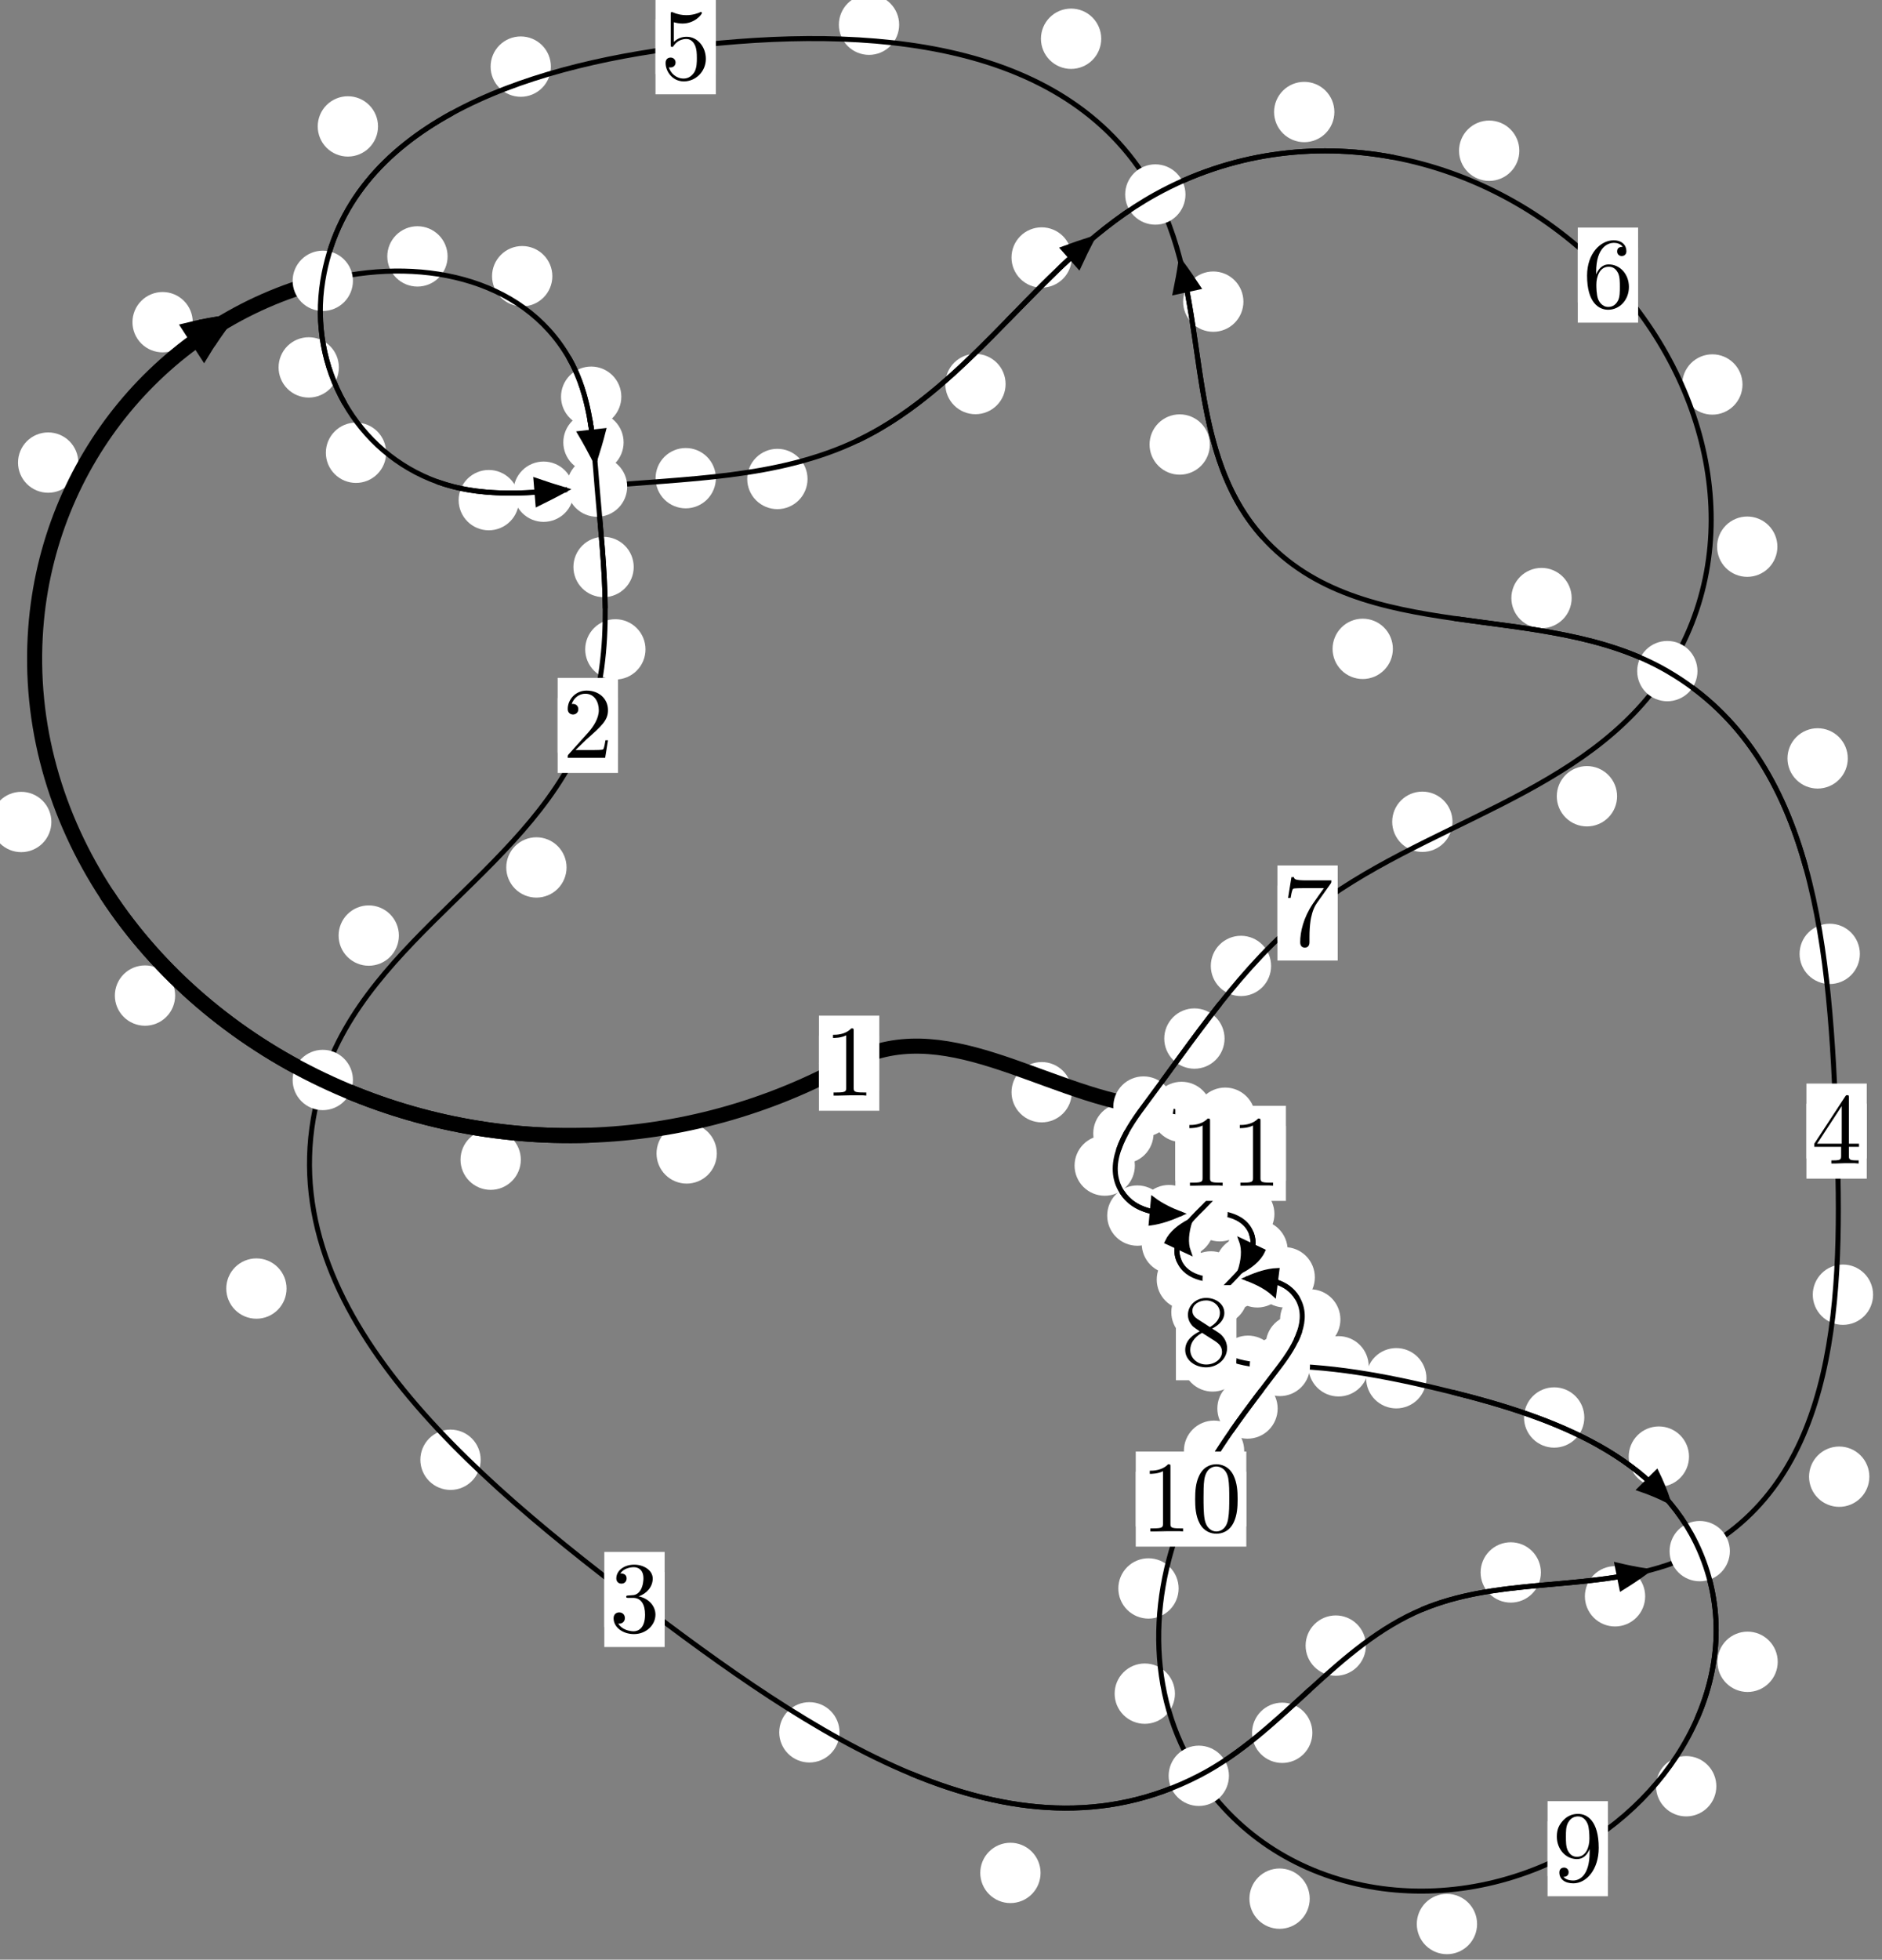 <?xml version="1.0"?>
<!-- Created by MetaPost 1.999 on 2021.07.06:0002 -->
<svg version="1.1" xmlns="http://www.w3.org/2000/svg" xmlns:xlink="http://www.w3.org/1999/xlink" width="186.575" height="194.153" viewBox="0 0 186.575 194.153">
<rect x="0" y="0" width="186.575" height="194.153" fill="#808080" stroke="none"/>
<!-- Original BoundingBox: -32.884445 -86.612061 153.690826 107.540726 -->
  <defs>
    <g transform="scale(0.01,0.01)" id="GLYPHcmr10_48">
      <path style="fill-rule: evenodd;" d="M460 -320C460 -400,455 -480,420 -554C374 -650,292 -666,250 -666C190 -666,117 -640,76 -547C44 -478,39 -400,39 -320C39 -245,43 -155,84 -79C127 2,200 22,249 22C303 22,379 1,423 -94C455 -163,460 -241,460 -320M249 -0C210 -0,151 -25,133 -121C122 -181,122 -273,122 -332C122 -396,122 -462,130 -516C149 -635,224 -644,249 -644C282 -644,348 -626,367 -527C377 -471,377 -395,377 -332C377 -257,377 -189,366 -125C351 -30,294 -0,249 -0"></path>
    </g>
    <g transform="scale(0.01,0.01)" id="GLYPHcmr10_49">
      <path style="fill-rule: evenodd;" d="M294 -640C294 -664,294 -666,271 -666C209 -602,121 -602,89 -602L89 -571C109 -571,168 -571,220 -597L220 -79C220 -43,217 -31,127 -31L95 -31L95 -0L257 -0L130 -3L217 -3L257 -3L297 -3L384 -3L419 -0L419 -31L387 -31C297 -31,294 -42,294 -79"></path>
    </g>
    <g transform="scale(0.01,0.01)" id="GLYPHcmr10_50">
      <path style="fill-rule: evenodd;" d="M127 -77L233 -180C389 -318,449 -372,449 -472C449 -586,359 -666,237 -666C124 -666,50 -574,50 -485C50 -429,100 -429,103 -429C120 -429,155 -441,155 -482C155 -508,137 -534,102 -534C94 -534,92 -534,89 -533C112 -598,166 -635,224 -635C315 -635,358 -554,358 -472C358 -392,308 -313,253 -251L61 -37C50 -26,50 -24,50 -0L421 -0L449 -174L424 -174C419 -144,412 -100,402 -85C395 -77,329 -77,307 -77"></path>
    </g>
    <g transform="scale(0.01,0.01)" id="GLYPHcmr10_51">
      <path style="fill-rule: evenodd;" d="M290 -352C372 -379,430 -449,430 -528C430 -610,342 -666,246 -666C145 -666,69 -606,69 -530C69 -497,91 -478,120 -478C151 -478,171 -500,171 -529C171 -579,124 -579,109 -579C140 -628,206 -641,242 -641C283 -641,338 -619,338 -529C338 -517,336 -459,310 -415C280 -367,246 -364,221 -363C213 -362,189 -360,182 -360C174 -359,167 -358,167 -348C167 -337,174 -337,191 -337L235 -337C317 -337,354 -269,354 -171C354 -35,285 -6,241 -6C198 -6,123 -23,88 -82C123 -77,154 -99,154 -137C154 -173,127 -193,98 -193C74 -193,42 -179,42 -135C42 -44,135 22,244 22C366 22,457 -69,457 -171C457 -253,394 -331,290 -352"></path>
    </g>
    <g transform="scale(0.01,0.01)" id="GLYPHcmr10_52">
      <path style="fill-rule: evenodd;" d="M294 -165L294 -78C294 -42,292 -31,218 -31L197 -31L197 -0L332 -0L238 -3L290 -3L332 -3L374 -3L427 -3L468 -0L468 -31L447 -31C373 -31,371 -42,371 -78L371 -165L471 -165L471 -196L371 -196L371 -651C371 -671,371 -677,355 -677C346 -677,343 -677,335 -665L28 -196L28 -165M300 -196L56 -196L300 -569"></path>
    </g>
    <g transform="scale(0.01,0.01)" id="GLYPHcmr10_53">
      <path style="fill-rule: evenodd;" d="M449 -201C449 -320,367 -420,259 -420C211 -420,168 -404,132 -369L132 -564C152 -558,185 -551,217 -551C340 -551,410 -642,410 -655C410 -661,407 -666,400 -666C399 -666,397 -666,392 -663C372 -654,323 -634,256 -634C216 -634,170 -641,123 -662C115 -665,113 -665,111 -665C101 -665,101 -657,101 -641L101 -345C101 -327,101 -319,115 -319C122 -319,124 -322,128 -328C139 -344,176 -398,257 -398C309 -398,334 -352,342 -334C358 -297,360 -258,360 -208C360 -173,360 -113,336 -71C312 -32,275 -6,229 -6C156 -6,99 -59,82 -118C85 -117,88 -116,99 -116C132 -116,149 -141,149 -165C149 -189,132 -214,99 -214C85 -214,50 -207,50 -161C50 -75,119 22,231 22C347 22,449 -74,449 -201"></path>
    </g>
    <g transform="scale(0.01,0.01)" id="GLYPHcmr10_54">
      <path style="fill-rule: evenodd;" d="M132 -328L132 -352C132 -605,256 -641,307 -641C331 -641,373 -635,395 -601C380 -601,340 -601,340 -556C340 -525,364 -510,386 -510C402 -510,432 -519,432 -558C432 -618,388 -666,305 -666C177 -666,42 -537,42 -316C42 -49,158 22,251 22C362 22,457 -72,457 -204C457 -331,368 -427,257 -427C189 -427,152 -376,132 -328M251 -6C188 -6,158 -66,152 -81C134 -128,134 -208,134 -226C134 -304,166 -404,256 -404C272 -404,318 -404,349 -342C367 -305,367 -254,367 -205C367 -157,367 -107,350 -71C320 -11,274 -6,251 -6"></path>
    </g>
    <g transform="scale(0.01,0.01)" id="GLYPHcmr10_55">
      <path style="fill-rule: evenodd;" d="M476 -609C485 -621,485 -623,485 -644L242 -644C120 -644,118 -657,114 -676L89 -676L56 -470L81 -470C84 -486,93 -549,106 -561C113 -567,191 -567,204 -567L411 -567C400 -551,321 -442,299 -409C209 -274,176 -135,176 -33C176 -23,176 22,222 22C268 22,268 -23,268 -33L268 -84C268 -139,271 -194,279 -248C283 -271,297 -357,341 -419"></path>
    </g>
    <g transform="scale(0.01,0.01)" id="GLYPHcmr10_56">
      <path style="fill-rule: evenodd;" d="M163 -457C117 -487,113 -521,113 -538C113 -599,178 -641,249 -641C322 -641,386 -589,386 -517C386 -460,347 -412,287 -377M309 -362C381 -399,430 -451,430 -517C430 -609,341 -666,250 -666C150 -666,69 -592,69 -499C69 -481,71 -436,113 -389C124 -377,161 -352,186 -335C128 -306,42 -250,42 -151C42 -45,144 22,249 22C362 22,457 -61,457 -168C457 -204,446 -249,408 -291C389 -312,373 -322,309 -362M209 -320L332 -242C360 -223,407 -193,407 -132C407 -58,332 -6,250 -6C164 -6,92 -68,92 -151C92 -209,124 -273,209 -320"></path>
    </g>
    <g transform="scale(0.01,0.01)" id="GLYPHcmr10_57">
      <path style="fill-rule: evenodd;" d="M367 -318L367 -286C367 -52,263 -6,205 -6C188 -6,134 -8,107 -42C151 -42,159 -71,159 -88C159 -119,135 -134,113 -134C97 -134,67 -125,67 -86C67 -19,121 22,206 22C335 22,457 -114,457 -329C457 -598,342 -666,253 -666C198 -666,149 -648,106 -603C65 -558,42 -516,42 -441C42 -316,130 -218,242 -218C303 -218,344 -260,367 -318M243 -241C227 -241,181 -241,150 -304C132 -341,132 -391,132 -440C132 -494,132 -541,153 -578C180 -628,218 -641,253 -641C299 -641,332 -607,349 -562C361 -530,365 -467,365 -421C365 -338,331 -241,243 -241"></path>
    </g>
  </defs>
  <path d="M71.063 114.277C71.063 113.485,70.748 112.725,70.188 112.164C69.627 111.604,68.867 111.289,68.074 111.289C67.282 111.289,66.521 111.604,65.961 112.164C65.4 112.725,65.086 113.485,65.086 114.277C65.086 115.07,65.4 115.83,65.961 116.391C66.521 116.951,67.282 117.266,68.074 117.266C68.867 117.266,69.627 116.951,70.188 116.391C70.748 115.83,71.063 115.07,71.063 114.277Z" style="fill: rgb(100%,100%,100%);stroke: none;"></path>
  <path d="M87.169 105.336C87.169 104.543,86.854 103.783,86.294 103.223C85.733 102.662,84.973 102.347,84.18 102.347C83.388 102.347,82.628 102.662,82.067 103.223C81.507 103.783,81.192 104.543,81.192 105.336C81.192 106.129,81.507 106.889,82.067 107.449C82.628 108.01,83.388 108.325,84.18 108.325C84.973 108.325,85.733 108.01,86.294 107.449C86.854 106.889,87.169 106.129,87.169 105.336Z" style="fill: rgb(100%,100%,100%);stroke: none;"></path>
  <path d="M17.363 98.637C17.363 97.844,17.048 97.084,16.488 96.524C15.927 95.963,15.167 95.648,14.375 95.648C13.582 95.648,12.822 95.963,12.261 96.524C11.701 97.084,11.386 97.844,11.386 98.637C11.386 99.43,11.701 100.19,12.261 100.75C12.822 101.311,13.582 101.626,14.375 101.626C15.167 101.626,15.927 101.311,16.488 100.75C17.048 100.19,17.363 99.43,17.363 98.637Z" style="fill: rgb(100%,100%,100%);stroke: none;"></path>
  <path d="M51.632 114.897C51.632 114.104,51.317 113.344,50.756 112.784C50.196 112.223,49.436 111.908,48.643 111.908C47.85 111.908,47.09 112.223,46.53 112.784C45.969 113.344,45.654 114.104,45.654 114.897C45.654 115.69,45.969 116.45,46.53 117.01C47.09 117.571,47.85 117.886,48.643 117.886C49.436 117.886,50.196 117.571,50.756 117.01C51.317 116.45,51.632 115.69,51.632 114.897Z" style="fill: rgb(100%,100%,100%);stroke: none;"></path>
  <path d="M7.763 45.831C7.763 45.038,7.448 44.278,6.888 43.718C6.328 43.157,5.567 42.842,4.775 42.842C3.982 42.842,3.222 43.157,2.661 43.718C2.101 44.278,1.786 45.038,1.786 45.831C1.786 46.624,2.101 47.384,2.661 47.944C3.222 48.505,3.982 48.82,4.775 48.82C5.567 48.82,6.328 48.505,6.888 47.944C7.448 47.384,7.763 46.624,7.763 45.831Z" style="fill: rgb(100%,100%,100%);stroke: none;"></path>
  <path d="M5.093 81.438C5.093 80.646,4.778 79.886,4.218 79.325C3.657 78.765,2.897 78.45,2.104 78.45C1.312 78.45,0.551 78.765,-0.009 79.325C-0.57 79.886,-0.884 80.646,-0.884 81.438C-0.884 82.231,-0.57 82.991,-0.009 83.552C0.551 84.112,1.312 84.427,2.104 84.427C2.897 84.427,3.657 84.112,4.218 83.552C4.778 82.991,5.093 82.231,5.093 81.438Z" style="fill: rgb(100%,100%,100%);stroke: none;"></path>
  <path d="M44.373 25.403C44.373 24.61,44.058 23.85,43.497 23.29C42.937 22.729,42.177 22.414,41.384 22.414C40.591 22.414,39.831 22.729,39.271 23.29C38.71 23.85,38.395 24.61,38.395 25.403C38.395 26.196,38.71 26.956,39.271 27.516C39.831 28.077,40.591 28.392,41.384 28.392C42.177 28.392,42.937 28.077,43.497 27.516C44.058 26.956,44.373 26.196,44.373 25.403Z" style="fill: rgb(100%,100%,100%);stroke: none;"></path>
  <path d="M19.109 31.921C19.109 31.128,18.794 30.368,18.234 29.807C17.673 29.247,16.913 28.932,16.121 28.932C15.328 28.932,14.568 29.247,14.007 29.807C13.447 30.368,13.132 31.128,13.132 31.921C13.132 32.713,13.447 33.474,14.007 34.034C14.568 34.595,15.328 34.91,16.121 34.91C16.913 34.91,17.673 34.595,18.234 34.034C18.794 33.474,19.109 32.713,19.109 31.921Z" style="fill: rgb(100%,100%,100%);stroke: none;"></path>
  <path d="M61.596 39.305C61.596 38.512,61.281 37.752,60.72 37.192C60.16 36.631,59.4 36.316,58.607 36.316C57.814 36.316,57.054 36.631,56.494 37.192C55.933 37.752,55.618 38.512,55.618 39.305C55.618 40.098,55.933 40.858,56.494 41.418C57.054 41.979,57.814 42.294,58.607 42.294C59.4 42.294,60.16 41.979,60.72 41.418C61.281 40.858,61.596 40.098,61.596 39.305Z" style="fill: rgb(100%,100%,100%);stroke: none;"></path>
  <path d="M54.757 27.365C54.757 26.572,54.442 25.812,53.882 25.252C53.321 24.691,52.561 24.376,51.768 24.376C50.976 24.376,50.215 24.691,49.655 25.252C49.094 25.812,48.78 26.572,48.78 27.365C48.78 28.158,49.094 28.918,49.655 29.478C50.215 30.039,50.976 30.354,51.768 30.354C52.561 30.354,53.321 30.039,53.882 29.478C54.442 28.918,54.757 28.158,54.757 27.365Z" style="fill: rgb(100%,100%,100%);stroke: none;"></path>
  <path d="M62.824 56.175C62.824 55.382,62.509 54.622,61.949 54.062C61.388 53.501,60.628 53.186,59.835 53.186C59.043 53.186,58.282 53.501,57.722 54.062C57.161 54.622,56.847 55.382,56.847 56.175C56.847 56.968,57.161 57.728,57.722 58.288C58.282 58.849,59.043 59.164,59.835 59.164C60.628 59.164,61.388 58.849,61.949 58.288C62.509 57.728,62.824 56.968,62.824 56.175Z" style="fill: rgb(100%,100%,100%);stroke: none;"></path>
  <path d="M61.822 43.827C61.822 43.034,61.507 42.274,60.947 41.714C60.386 41.153,59.626 40.838,58.834 40.838C58.041 40.838,57.281 41.153,56.72 41.714C56.16 42.274,55.845 43.034,55.845 43.827C55.845 44.62,56.16 45.38,56.72 45.94C57.281 46.501,58.041 46.816,58.834 46.816C59.626 46.816,60.386 46.501,60.947 45.94C61.507 45.38,61.822 44.62,61.822 43.827Z" style="fill: rgb(100%,100%,100%);stroke: none;"></path>
  <path d="M56.166 85.943C56.166 85.15,55.851 84.39,55.291 83.829C54.73 83.269,53.97 82.954,53.177 82.954C52.385 82.954,51.624 83.269,51.064 83.829C50.503 84.39,50.189 85.15,50.189 85.943C50.189 86.735,50.503 87.495,51.064 88.056C51.624 88.616,52.385 88.931,53.177 88.931C53.97 88.931,54.73 88.616,55.291 88.056C55.851 87.495,56.166 86.735,56.166 85.943Z" style="fill: rgb(100%,100%,100%);stroke: none;"></path>
  <path d="M63.993 64.337C63.993 63.544,63.678 62.784,63.118 62.223C62.557 61.663,61.797 61.348,61.004 61.348C60.212 61.348,59.451 61.663,58.891 62.223C58.33 62.784,58.016 63.544,58.016 64.337C58.016 65.129,58.33 65.889,58.891 66.45C59.451 67.01,60.212 67.325,61.004 67.325C61.797 67.325,62.557 67.01,63.118 66.45C63.678 65.889,63.993 65.129,63.993 64.337Z" style="fill: rgb(100%,100%,100%);stroke: none;"></path>
  <path d="M28.408 127.664C28.408 126.871,28.093 126.111,27.533 125.551C26.973 124.99,26.212 124.675,25.42 124.675C24.627 124.675,23.867 124.99,23.306 125.551C22.746 126.111,22.431 126.871,22.431 127.664C22.431 128.457,22.746 129.217,23.306 129.777C23.867 130.338,24.627 130.653,25.42 130.653C26.212 130.653,26.973 130.338,27.533 129.777C28.093 129.217,28.408 128.457,28.408 127.664Z" style="fill: rgb(100%,100%,100%);stroke: none;"></path>
  <path d="M39.545 92.692C39.545 91.899,39.23 91.139,38.67 90.579C38.109 90.018,37.349 89.703,36.556 89.703C35.764 89.703,35.003 90.018,34.443 90.579C33.883 91.139,33.568 91.899,33.568 92.692C33.568 93.485,33.883 94.245,34.443 94.805C35.003 95.366,35.764 95.681,36.556 95.681C37.349 95.681,38.109 95.366,38.67 94.805C39.23 94.245,39.545 93.485,39.545 92.692Z" style="fill: rgb(100%,100%,100%);stroke: none;"></path>
  <path d="M83.228 171.631C83.228 170.838,82.913 170.078,82.353 169.518C81.792 168.957,81.032 168.642,80.239 168.642C79.447 168.642,78.687 168.957,78.126 169.518C77.566 170.078,77.251 170.838,77.251 171.631C77.251 172.424,77.566 173.184,78.126 173.744C78.687 174.305,79.447 174.62,80.239 174.62C81.032 174.62,81.792 174.305,82.353 173.744C82.913 173.184,83.228 172.424,83.228 171.631Z" style="fill: rgb(100%,100%,100%);stroke: none;"></path>
  <path d="M47.651 144.627C47.651 143.834,47.336 143.074,46.776 142.513C46.215 141.953,45.455 141.638,44.662 141.638C43.87 141.638,43.11 141.953,42.549 142.513C41.989 143.074,41.674 143.834,41.674 144.627C41.674 145.419,41.989 146.179,42.549 146.74C43.11 147.3,43.87 147.615,44.662 147.615C45.455 147.615,46.215 147.3,46.776 146.74C47.336 146.179,47.651 145.419,47.651 144.627Z" style="fill: rgb(100%,100%,100%);stroke: none;"></path>
  <path d="M130.102 171.677C130.102 170.885,129.787 170.125,129.227 169.564C128.666 169.004,127.906 168.689,127.113 168.689C126.321 168.689,125.561 169.004,125 169.564C124.44 170.125,124.125 170.885,124.125 171.677C124.125 172.47,124.44 173.23,125 173.791C125.561 174.351,126.321 174.666,127.113 174.666C127.906 174.666,128.666 174.351,129.227 173.791C129.787 173.23,130.102 172.47,130.102 171.677Z" style="fill: rgb(100%,100%,100%);stroke: none;"></path>
  <path d="M103.158 185.56C103.158 184.767,102.843 184.007,102.282 183.446C101.722 182.886,100.962 182.571,100.169 182.571C99.376 182.571,98.616 182.886,98.056 183.446C97.495 184.007,97.18 184.767,97.18 185.56C97.18 186.352,97.495 187.113,98.056 187.673C98.616 188.233,99.376 188.548,100.169 188.548C100.962 188.548,101.722 188.233,102.282 187.673C102.843 187.113,103.158 186.352,103.158 185.56Z" style="fill: rgb(100%,100%,100%);stroke: none;"></path>
  <path d="M152.76 155.79C152.76 154.997,152.445 154.237,151.885 153.677C151.324 153.116,150.564 152.801,149.771 152.801C148.979 152.801,148.219 153.116,147.658 153.677C147.098 154.237,146.783 154.997,146.783 155.79C146.783 156.583,147.098 157.343,147.658 157.903C148.219 158.464,148.979 158.779,149.771 158.779C150.564 158.779,151.324 158.464,151.885 157.903C152.445 157.343,152.76 156.583,152.76 155.79Z" style="fill: rgb(100%,100%,100%);stroke: none;"></path>
  <path d="M135.411 163.037C135.411 162.245,135.096 161.485,134.536 160.924C133.975 160.364,133.215 160.049,132.422 160.049C131.63 160.049,130.869 160.364,130.309 160.924C129.748 161.485,129.434 162.245,129.434 163.037C129.434 163.83,129.748 164.59,130.309 165.151C130.869 165.711,131.63 166.026,132.422 166.026C133.215 166.026,133.975 165.711,134.536 165.151C135.096 164.59,135.411 163.83,135.411 163.037Z" style="fill: rgb(100%,100%,100%);stroke: none;"></path>
  <path d="M185.321 146.303C185.321 145.511,185.006 144.75,184.446 144.19C183.885 143.63,183.125 143.315,182.332 143.315C181.54 143.315,180.779 143.63,180.219 144.19C179.658 144.75,179.343 145.511,179.343 146.303C179.343 147.096,179.658 147.856,180.219 148.417C180.779 148.977,181.54 149.292,182.332 149.292C183.125 149.292,183.885 148.977,184.446 148.417C185.006 147.856,185.321 147.096,185.321 146.303Z" style="fill: rgb(100%,100%,100%);stroke: none;"></path>
  <path d="M163.097 158.155C163.097 157.362,162.782 156.602,162.222 156.042C161.661 155.481,160.901 155.166,160.108 155.166C159.316 155.166,158.556 155.481,157.995 156.042C157.435 156.602,157.12 157.362,157.12 158.155C157.12 158.948,157.435 159.708,157.995 160.268C158.556 160.829,159.316 161.144,160.108 161.144C160.901 161.144,161.661 160.829,162.222 160.268C162.782 159.708,163.097 158.948,163.097 158.155Z" style="fill: rgb(100%,100%,100%);stroke: none;"></path>
  <path d="M184.381 94.506C184.381 93.713,184.066 92.953,183.506 92.392C182.945 91.832,182.185 91.517,181.392 91.517C180.6 91.517,179.839 91.832,179.279 92.392C178.718 92.953,178.404 93.713,178.404 94.506C178.404 95.298,178.718 96.059,179.279 96.619C179.839 97.179,180.6 97.494,181.392 97.494C182.185 97.494,182.945 97.179,183.506 96.619C184.066 96.059,184.381 95.298,184.381 94.506Z" style="fill: rgb(100%,100%,100%);stroke: none;"></path>
  <path d="M185.691 128.273C185.691 127.48,185.376 126.72,184.815 126.16C184.255 125.599,183.495 125.284,182.702 125.284C181.909 125.284,181.149 125.599,180.589 126.16C180.028 126.72,179.713 127.48,179.713 128.273C179.713 129.066,180.028 129.826,180.589 130.386C181.149 130.947,181.909 131.262,182.702 131.262C183.495 131.262,184.255 130.947,184.815 130.386C185.376 129.826,185.691 129.066,185.691 128.273Z" style="fill: rgb(100%,100%,100%);stroke: none;"></path>
  <path d="M155.809 59.253C155.809 58.46,155.494 57.7,154.933 57.139C154.373 56.579,153.613 56.264,152.82 56.264C152.027 56.264,151.267 56.579,150.707 57.139C150.146 57.7,149.831 58.46,149.831 59.253C149.831 60.045,150.146 60.806,150.707 61.366C151.267 61.927,152.027 62.242,152.82 62.242C153.613 62.242,154.373 61.927,154.933 61.366C155.494 60.806,155.809 60.045,155.809 59.253Z" style="fill: rgb(100%,100%,100%);stroke: none;"></path>
  <path d="M183.183 75.138C183.183 74.346,182.868 73.585,182.307 73.025C181.747 72.464,180.987 72.149,180.194 72.149C179.401 72.149,178.641 72.464,178.081 73.025C177.52 73.585,177.205 74.346,177.205 75.138C177.205 75.931,177.52 76.691,178.081 77.252C178.641 77.812,179.401 78.127,180.194 78.127C180.987 78.127,181.747 77.812,182.307 77.252C182.868 76.691,183.183 75.931,183.183 75.138Z" style="fill: rgb(100%,100%,100%);stroke: none;"></path>
  <path d="M119.94 44.041C119.94 43.248,119.625 42.488,119.065 41.928C118.504 41.367,117.744 41.052,116.951 41.052C116.159 41.052,115.398 41.367,114.838 41.928C114.278 42.488,113.963 43.248,113.963 44.041C113.963 44.834,114.278 45.594,114.838 46.154C115.398 46.715,116.159 47.03,116.951 47.03C117.744 47.03,118.504 46.715,119.065 46.154C119.625 45.594,119.94 44.834,119.94 44.041Z" style="fill: rgb(100%,100%,100%);stroke: none;"></path>
  <path d="M138.085 64.285C138.085 63.493,137.77 62.732,137.209 62.172C136.649 61.611,135.888 61.296,135.096 61.296C134.303 61.296,133.543 61.611,132.982 62.172C132.422 62.732,132.107 63.493,132.107 64.285C132.107 65.078,132.422 65.838,132.982 66.399C133.543 66.959,134.303 67.274,135.096 67.274C135.888 67.274,136.649 66.959,137.209 66.399C137.77 65.838,138.085 65.078,138.085 64.285Z" style="fill: rgb(100%,100%,100%);stroke: none;"></path>
  <path d="M109.172 3.839C109.172 3.047,108.857 2.286,108.297 1.726C107.736 1.165,106.976 0.851,106.183 0.851C105.391 0.851,104.63 1.165,104.07 1.726C103.51 2.286,103.195 3.047,103.195 3.839C103.195 4.632,103.51 5.392,104.07 5.953C104.63 6.513,105.391 6.828,106.183 6.828C106.976 6.828,107.736 6.513,108.297 5.953C108.857 5.392,109.172 4.632,109.172 3.839Z" style="fill: rgb(100%,100%,100%);stroke: none;"></path>
  <path d="M123.268 29.885C123.268 29.092,122.953 28.332,122.393 27.772C121.832 27.211,121.072 26.896,120.279 26.896C119.487 26.896,118.726 27.211,118.166 27.772C117.605 28.332,117.29 29.092,117.29 29.885C117.29 30.678,117.605 31.438,118.166 31.998C118.726 32.559,119.487 32.874,120.279 32.874C121.072 32.874,121.832 32.559,122.393 31.998C122.953 31.438,123.268 30.678,123.268 29.885Z" style="fill: rgb(100%,100%,100%);stroke: none;"></path>
  <path d="M54.614 6.6C54.614 5.807,54.299 5.047,53.739 4.486C53.178 3.926,52.418 3.611,51.625 3.611C50.833 3.611,50.073 3.926,49.512 4.486C48.952 5.047,48.637 5.807,48.637 6.6C48.637 7.392,48.952 8.153,49.512 8.713C50.073 9.274,50.833 9.589,51.625 9.589C52.418 9.589,53.178 9.274,53.739 8.713C54.299 8.153,54.614 7.392,54.614 6.6Z" style="fill: rgb(100%,100%,100%);stroke: none;"></path>
  <path d="M89.139 2.448C89.139 1.655,88.824 0.895,88.264 0.335C87.703 -0.226,86.943 -0.541,86.15 -0.541C85.358 -0.541,84.598 -0.226,84.037 0.335C83.477 0.895,83.162 1.655,83.162 2.448C83.162 3.241,83.477 4.001,84.037 4.561C84.598 5.122,85.358 5.437,86.15 5.437C86.943 5.437,87.703 5.122,88.264 4.561C88.824 4.001,89.139 3.241,89.139 2.448Z" style="fill: rgb(100%,100%,100%);stroke: none;"></path>
  <path d="M33.595 36.401C33.595 35.609,33.28 34.849,32.719 34.288C32.159 33.728,31.398 33.413,30.606 33.413C29.813 33.413,29.053 33.728,28.492 34.288C27.932 34.849,27.617 35.609,27.617 36.401C27.617 37.194,27.932 37.954,28.492 38.515C29.053 39.075,29.813 39.39,30.606 39.39C31.398 39.39,32.159 39.075,32.719 38.515C33.28 37.954,33.595 37.194,33.595 36.401Z" style="fill: rgb(100%,100%,100%);stroke: none;"></path>
  <path d="M37.476 12.525C37.476 11.732,37.161 10.972,36.6 10.411C36.04 9.851,35.279 9.536,34.487 9.536C33.694 9.536,32.934 9.851,32.373 10.411C31.813 10.972,31.498 11.732,31.498 12.525C31.498 13.317,31.813 14.078,32.373 14.638C32.934 15.198,33.694 15.513,34.487 15.513C35.279 15.513,36.04 15.198,36.6 14.638C37.161 14.078,37.476 13.317,37.476 12.525Z" style="fill: rgb(100%,100%,100%);stroke: none;"></path>
  <path d="M51.445 49.551C51.445 48.758,51.131 47.998,50.57 47.438C50.01 46.877,49.249 46.562,48.457 46.562C47.664 46.562,46.904 46.877,46.343 47.438C45.783 47.998,45.468 48.758,45.468 49.551C45.468 50.344,45.783 51.104,46.343 51.664C46.904 52.225,47.664 52.54,48.457 52.54C49.249 52.54,50.01 52.225,50.57 51.664C51.131 51.104,51.445 50.344,51.445 49.551Z" style="fill: rgb(100%,100%,100%);stroke: none;"></path>
  <path d="M38.282 44.857C38.282 44.064,37.967 43.304,37.406 42.744C36.846 42.183,36.086 41.868,35.293 41.868C34.5 41.868,33.74 42.183,33.18 42.744C32.619 43.304,32.304 44.064,32.304 44.857C32.304 45.65,32.619 46.41,33.18 46.97C33.74 47.531,34.5 47.846,35.293 47.846C36.086 47.846,36.846 47.531,37.406 46.97C37.967 46.41,38.282 45.65,38.282 44.857Z" style="fill: rgb(100%,100%,100%);stroke: none;"></path>
  <path d="M70.969 47.376C70.969 46.583,70.654 45.823,70.094 45.262C69.533 44.702,68.773 44.387,67.98 44.387C67.188 44.387,66.427 44.702,65.867 45.262C65.307 45.823,64.992 46.583,64.992 47.376C64.992 48.168,65.307 48.929,65.867 49.489C66.427 50.049,67.188 50.364,67.98 50.364C68.773 50.364,69.533 50.049,70.094 49.489C70.654 48.929,70.969 48.168,70.969 47.376Z" style="fill: rgb(100%,100%,100%);stroke: none;"></path>
  <path d="M56.879 48.717C56.879 47.924,56.564 47.164,56.003 46.603C55.443 46.043,54.683 45.728,53.89 45.728C53.097 45.728,52.337 46.043,51.777 46.603C51.216 47.164,50.901 47.924,50.901 48.717C50.901 49.509,51.216 50.269,51.777 50.83C52.337 51.39,53.097 51.705,53.89 51.705C54.683 51.705,55.443 51.39,56.003 50.83C56.564 50.269,56.879 49.509,56.879 48.717Z" style="fill: rgb(100%,100%,100%);stroke: none;"></path>
  <path d="M99.691 38.051C99.691 37.258,99.376 36.498,98.815 35.937C98.255 35.377,97.495 35.062,96.702 35.062C95.909 35.062,95.149 35.377,94.589 35.937C94.028 36.498,93.713 37.258,93.713 38.051C93.713 38.843,94.028 39.603,94.589 40.164C95.149 40.724,95.909 41.039,96.702 41.039C97.495 41.039,98.255 40.724,98.815 40.164C99.376 39.603,99.691 38.843,99.691 38.051Z" style="fill: rgb(100%,100%,100%);stroke: none;"></path>
  <path d="M80.056 47.455C80.056 46.663,79.741 45.903,79.18 45.342C78.62 44.782,77.86 44.467,77.067 44.467C76.274 44.467,75.514 44.782,74.954 45.342C74.393 45.903,74.078 46.663,74.078 47.455C74.078 48.248,74.393 49.008,74.954 49.569C75.514 50.129,76.274 50.444,77.067 50.444C77.86 50.444,78.62 50.129,79.18 49.569C79.741 49.008,80.056 48.248,80.056 47.455Z" style="fill: rgb(100%,100%,100%);stroke: none;"></path>
  <path d="M132.286 11.097C132.286 10.305,131.971 9.544,131.411 8.984C130.85 8.424,130.09 8.109,129.297 8.109C128.505 8.109,127.744 8.424,127.184 8.984C126.623 9.544,126.308 10.305,126.308 11.097C126.308 11.89,126.623 12.65,127.184 13.211C127.744 13.771,128.505 14.086,129.297 14.086C130.09 14.086,130.85 13.771,131.411 13.211C131.971 12.65,132.286 11.89,132.286 11.097Z" style="fill: rgb(100%,100%,100%);stroke: none;"></path>
  <path d="M106.254 25.51C106.254 24.718,105.939 23.957,105.379 23.397C104.818 22.837,104.058 22.522,103.265 22.522C102.473 22.522,101.712 22.837,101.152 23.397C100.592 23.957,100.277 24.718,100.277 25.51C100.277 26.303,100.592 27.063,101.152 27.624C101.712 28.184,102.473 28.499,103.265 28.499C104.058 28.499,104.818 28.184,105.379 27.624C105.939 27.063,106.254 26.303,106.254 25.51Z" style="fill: rgb(100%,100%,100%);stroke: none;"></path>
  <path d="M172.745 38.093C172.745 37.3,172.431 36.54,171.87 35.98C171.31 35.419,170.549 35.104,169.757 35.104C168.964 35.104,168.204 35.419,167.643 35.98C167.083 36.54,166.768 37.3,166.768 38.093C166.768 38.886,167.083 39.646,167.643 40.206C168.204 40.767,168.964 41.082,169.757 41.082C170.549 41.082,171.31 40.767,171.87 40.206C172.431 39.646,172.745 38.886,172.745 38.093Z" style="fill: rgb(100%,100%,100%);stroke: none;"></path>
  <path d="M150.622 14.933C150.622 14.14,150.307 13.38,149.746 12.819C149.186 12.259,148.426 11.944,147.633 11.944C146.84 11.944,146.08 12.259,145.52 12.819C144.959 13.38,144.644 14.14,144.644 14.933C144.644 15.725,144.959 16.486,145.52 17.046C146.08 17.606,146.84 17.921,147.633 17.921C148.426 17.921,149.186 17.606,149.746 17.046C150.307 16.486,150.622 15.725,150.622 14.933Z" style="fill: rgb(100%,100%,100%);stroke: none;"></path>
  <path d="M160.312 78.889C160.312 78.097,159.997 77.336,159.437 76.776C158.876 76.215,158.116 75.9,157.324 75.9C156.531 75.9,155.771 76.215,155.21 76.776C154.65 77.336,154.335 78.097,154.335 78.889C154.335 79.682,154.65 80.442,155.21 81.003C155.771 81.563,156.531 81.878,157.324 81.878C158.116 81.878,158.876 81.563,159.437 81.003C159.997 80.442,160.312 79.682,160.312 78.889Z" style="fill: rgb(100%,100%,100%);stroke: none;"></path>
  <path d="M176.204 54.164C176.204 53.371,175.889 52.611,175.329 52.05C174.768 51.49,174.008 51.175,173.215 51.175C172.423 51.175,171.662 51.49,171.102 52.05C170.541 52.611,170.227 53.371,170.227 54.164C170.227 54.956,170.541 55.716,171.102 56.277C171.662 56.837,172.423 57.152,173.215 57.152C174.008 57.152,174.768 56.837,175.329 56.277C175.889 55.716,176.204 54.956,176.204 54.164Z" style="fill: rgb(100%,100%,100%);stroke: none;"></path>
  <path d="M126.012 95.7C126.012 94.908,125.697 94.148,125.137 93.587C124.576 93.027,123.816 92.712,123.023 92.712C122.231 92.712,121.471 93.027,120.91 93.587C120.35 94.148,120.035 94.908,120.035 95.7C120.035 96.493,120.35 97.253,120.91 97.814C121.471 98.374,122.231 98.689,123.023 98.689C123.816 98.689,124.576 98.374,125.137 97.814C125.697 97.253,126.012 96.493,126.012 95.7Z" style="fill: rgb(100%,100%,100%);stroke: none;"></path>
  <path d="M143.995 81.417C143.995 80.625,143.68 79.864,143.12 79.304C142.559 78.743,141.799 78.428,141.007 78.428C140.214 78.428,139.454 78.743,138.893 79.304C138.333 79.864,138.018 80.625,138.018 81.417C138.018 82.21,138.333 82.97,138.893 83.531C139.454 84.091,140.214 84.406,141.007 84.406C141.799 84.406,142.559 84.091,143.12 83.531C143.68 82.97,143.995 82.21,143.995 81.417Z" style="fill: rgb(100%,100%,100%);stroke: none;"></path>
  <path d="M114.359 112.29C114.359 111.497,114.044 110.737,113.484 110.177C112.923 109.616,112.163 109.301,111.37 109.301C110.578 109.301,109.817 109.616,109.257 110.177C108.696 110.737,108.382 111.497,108.382 112.29C108.382 113.083,108.696 113.843,109.257 114.403C109.817 114.964,110.578 115.279,111.37 115.279C112.163 115.279,112.923 114.964,113.484 114.403C114.044 113.843,114.359 113.083,114.359 112.29Z" style="fill: rgb(100%,100%,100%);stroke: none;"></path>
  <path d="M121.399 102.895C121.399 102.102,121.084 101.342,120.524 100.782C119.963 100.221,119.203 99.906,118.41 99.906C117.618 99.906,116.857 100.221,116.297 100.782C115.736 101.342,115.421 102.102,115.421 102.895C115.421 103.688,115.736 104.448,116.297 105.008C116.857 105.569,117.618 105.884,118.41 105.884C119.203 105.884,119.963 105.569,120.524 105.008C121.084 104.448,121.399 103.688,121.399 102.895Z" style="fill: rgb(100%,100%,100%);stroke: none;"></path>
  <path d="M115.742 120.435C115.742 119.642,115.427 118.882,114.866 118.321C114.306 117.761,113.546 117.446,112.753 117.446C111.96 117.446,111.2 117.761,110.64 118.321C110.079 118.882,109.764 119.642,109.764 120.435C109.764 121.227,110.079 121.987,110.64 122.548C111.2 123.108,111.96 123.423,112.753 123.423C113.546 123.423,114.306 123.108,114.866 122.548C115.427 121.987,115.742 121.227,115.742 120.435Z" style="fill: rgb(100%,100%,100%);stroke: none;"></path>
  <path d="M112.506 115.481C112.506 114.688,112.191 113.928,111.631 113.367C111.07 112.807,110.31 112.492,109.517 112.492C108.725 112.492,107.965 112.807,107.404 113.367C106.844 113.928,106.529 114.688,106.529 115.481C106.529 116.273,106.844 117.034,107.404 117.594C107.965 118.154,108.725 118.469,109.517 118.469C110.31 118.469,111.07 118.154,111.631 117.594C112.191 117.034,112.506 116.273,112.506 115.481Z" style="fill: rgb(100%,100%,100%);stroke: none;"></path>
  <path d="M123.911 120.008C123.911 119.215,123.596 118.455,123.036 117.894C122.475 117.334,121.715 117.019,120.922 117.019C120.13 117.019,119.37 117.334,118.809 117.894C118.249 118.455,117.934 119.215,117.934 120.008C117.934 120.8,118.249 121.561,118.809 122.121C119.37 122.682,120.13 122.996,120.922 122.996C121.715 122.996,122.475 122.682,123.036 122.121C123.596 121.561,123.911 120.8,123.911 120.008Z" style="fill: rgb(100%,100%,100%);stroke: none;"></path>
  <path d="M118.876 120.388C118.876 119.595,118.561 118.835,118.001 118.274C117.44 117.714,116.68 117.399,115.888 117.399C115.095 117.399,114.335 117.714,113.774 118.274C113.214 118.835,112.899 119.595,112.899 120.388C112.899 121.18,113.214 121.941,113.774 122.501C114.335 123.061,115.095 123.376,115.888 123.376C116.68 123.376,117.44 123.061,118.001 122.501C118.561 121.941,118.876 121.18,118.876 120.388Z" style="fill: rgb(100%,100%,100%);stroke: none;"></path>
  <path d="M127.654 123.874C127.654 123.081,127.339 122.321,126.779 121.761C126.218 121.2,125.458 120.885,124.665 120.885C123.873 120.885,123.113 121.2,122.552 121.761C121.992 122.321,121.677 123.081,121.677 123.874C121.677 124.667,121.992 125.427,122.552 125.987C123.113 126.548,123.873 126.863,124.665 126.863C125.458 126.863,126.218 126.548,126.779 125.987C127.339 125.427,127.654 124.667,127.654 123.874Z" style="fill: rgb(100%,100%,100%);stroke: none;"></path>
  <path d="M126.341 120.275C126.341 119.482,126.026 118.722,125.466 118.162C124.905 117.601,124.145 117.286,123.352 117.286C122.56 117.286,121.799 117.601,121.239 118.162C120.678 118.722,120.364 119.482,120.364 120.275C120.364 121.068,120.678 121.828,121.239 122.388C121.799 122.949,122.56 123.264,123.352 123.264C124.145 123.264,124.905 122.949,125.466 122.388C126.026 121.828,126.341 121.068,126.341 120.275Z" style="fill: rgb(100%,100%,100%);stroke: none;"></path>
  <path d="M123.69 128.281C123.69 127.488,123.375 126.728,122.814 126.168C122.254 125.607,121.494 125.292,120.701 125.292C119.908 125.292,119.148 125.607,118.588 126.168C118.027 126.728,117.712 127.488,117.712 128.281C117.712 129.074,118.027 129.834,118.588 130.394C119.148 130.955,119.908 131.27,120.701 131.27C121.494 131.27,122.254 130.955,122.814 130.394C123.375 129.834,123.69 129.074,123.69 128.281Z" style="fill: rgb(100%,100%,100%);stroke: none;"></path>
  <path d="M126.466 125.475C126.466 124.683,126.151 123.922,125.59 123.362C125.03 122.801,124.27 122.487,123.477 122.487C122.684 122.487,121.924 122.801,121.364 123.362C120.803 123.922,120.488 124.683,120.488 125.475C120.488 126.268,120.803 127.028,121.364 127.589C121.924 128.149,122.684 128.464,123.477 128.464C124.27 128.464,125.03 128.149,125.59 127.589C126.151 127.028,126.466 126.268,126.466 125.475Z" style="fill: rgb(100%,100%,100%);stroke: none;"></path>
  <path d="M123.202 134.885C123.202 134.093,122.887 133.333,122.326 132.772C121.766 132.212,121.006 131.897,120.213 131.897C119.42 131.897,118.66 132.212,118.1 132.772C117.539 133.333,117.224 134.093,117.224 134.885C117.224 135.678,117.539 136.438,118.1 136.999C118.66 137.559,119.42 137.874,120.213 137.874C121.006 137.874,121.766 137.559,122.326 136.999C122.887 136.438,123.202 135.678,123.202 134.885Z" style="fill: rgb(100%,100%,100%);stroke: none;"></path>
  <path d="M122.096 130.002C122.096 129.21,121.781 128.45,121.221 127.889C120.661 127.329,119.9 127.014,119.108 127.014C118.315 127.014,117.555 127.329,116.994 127.889C116.434 128.45,116.119 129.21,116.119 130.002C116.119 130.795,116.434 131.555,116.994 132.116C117.555 132.676,118.315 132.991,119.108 132.991C119.9 132.991,120.661 132.676,121.221 132.116C121.781 131.555,122.096 130.795,122.096 130.002Z" style="fill: rgb(100%,100%,100%);stroke: none;"></path>
  <path d="M135.687 135.367C135.687 134.575,135.372 133.814,134.812 133.254C134.251 132.693,133.491 132.378,132.698 132.378C131.906 132.378,131.146 132.693,130.585 133.254C130.025 133.814,129.71 134.575,129.71 135.367C129.71 136.16,130.025 136.92,130.585 137.481C131.146 138.041,131.906 138.356,132.698 138.356C133.491 138.356,134.251 138.041,134.812 137.481C135.372 136.92,135.687 136.16,135.687 135.367Z" style="fill: rgb(100%,100%,100%);stroke: none;"></path>
  <path d="M126.711 135.312C126.711 134.52,126.396 133.759,125.836 133.199C125.275 132.639,124.515 132.324,123.722 132.324C122.93 132.324,122.169 132.639,121.609 133.199C121.048 133.759,120.733 134.52,120.733 135.312C120.733 136.105,121.048 136.865,121.609 137.426C122.169 137.986,122.93 138.301,123.722 138.301C124.515 138.301,125.275 137.986,125.836 137.426C126.396 136.865,126.711 136.105,126.711 135.312Z" style="fill: rgb(100%,100%,100%);stroke: none;"></path>
  <path d="M157.063 140.438C157.063 139.645,156.748 138.885,156.188 138.325C155.627 137.764,154.867 137.449,154.074 137.449C153.282 137.449,152.521 137.764,151.961 138.325C151.401 138.885,151.086 139.645,151.086 140.438C151.086 141.231,151.401 141.991,151.961 142.551C152.521 143.112,153.282 143.427,154.074 143.427C154.867 143.427,155.627 143.112,156.188 142.551C156.748 141.991,157.063 141.231,157.063 140.438Z" style="fill: rgb(100%,100%,100%);stroke: none;"></path>
  <path d="M141.411 136.549C141.411 135.757,141.096 134.997,140.536 134.436C139.975 133.876,139.215 133.561,138.422 133.561C137.63 133.561,136.869 133.876,136.309 134.436C135.748 134.997,135.433 135.757,135.433 136.549C135.433 137.342,135.748 138.102,136.309 138.663C136.869 139.223,137.63 139.538,138.422 139.538C139.215 139.538,139.975 139.223,140.536 138.663C141.096 138.102,141.411 137.342,141.411 136.549Z" style="fill: rgb(100%,100%,100%);stroke: none;"></path>
  <path d="M176.237 164.644C176.237 163.851,175.922 163.091,175.361 162.531C174.801 161.97,174.041 161.655,173.248 161.655C172.455 161.655,171.695 161.97,171.135 162.531C170.574 163.091,170.259 163.851,170.259 164.644C170.259 165.437,170.574 166.197,171.135 166.757C171.695 167.318,172.455 167.633,173.248 167.633C174.041 167.633,174.801 167.318,175.361 166.757C175.922 166.197,176.237 165.437,176.237 164.644Z" style="fill: rgb(100%,100%,100%);stroke: none;"></path>
  <path d="M167.443 144.312C167.443 143.52,167.128 142.76,166.567 142.199C166.007 141.639,165.247 141.324,164.454 141.324C163.661 141.324,162.901 141.639,162.341 142.199C161.78 142.76,161.465 143.52,161.465 144.312C161.465 145.105,161.78 145.865,162.341 146.426C162.901 146.986,163.661 147.301,164.454 147.301C165.247 147.301,166.007 146.986,166.567 146.426C167.128 145.865,167.443 145.105,167.443 144.312Z" style="fill: rgb(100%,100%,100%);stroke: none;"></path>
  <path d="M146.433 190.623C146.433 189.831,146.119 189.07,145.558 188.51C144.998 187.95,144.237 187.635,143.445 187.635C142.652 187.635,141.892 187.95,141.331 188.51C140.771 189.07,140.456 189.831,140.456 190.623C140.456 191.416,140.771 192.176,141.331 192.737C141.892 193.297,142.652 193.612,143.445 193.612C144.237 193.612,144.998 193.297,145.558 192.737C146.119 192.176,146.433 191.416,146.433 190.623Z" style="fill: rgb(100%,100%,100%);stroke: none;"></path>
  <path d="M170.152 176.973C170.152 176.18,169.837 175.42,169.276 174.859C168.716 174.299,167.955 173.984,167.163 173.984C166.37 173.984,165.61 174.299,165.049 174.859C164.489 175.42,164.174 176.18,164.174 176.973C164.174 177.765,164.489 178.526,165.049 179.086C165.61 179.646,166.37 179.961,167.163 179.961C167.955 179.961,168.716 179.646,169.276 179.086C169.837 178.526,170.152 177.765,170.152 176.973Z" style="fill: rgb(100%,100%,100%);stroke: none;"></path>
  <path d="M116.479 167.799C116.479 167.006,116.164 166.246,115.603 165.686C115.043 165.125,114.283 164.81,113.49 164.81C112.697 164.81,111.937 165.125,111.377 165.686C110.816 166.246,110.501 167.006,110.501 167.799C110.501 168.592,110.816 169.352,111.377 169.912C111.937 170.473,112.697 170.788,113.49 170.788C114.283 170.788,115.043 170.473,115.603 169.912C116.164 169.352,116.479 168.592,116.479 167.799Z" style="fill: rgb(100%,100%,100%);stroke: none;"></path>
  <path d="M129.841 188.109C129.841 187.316,129.526 186.556,128.965 185.996C128.405 185.435,127.645 185.12,126.852 185.12C126.059 185.12,125.299 185.435,124.739 185.996C124.178 186.556,123.863 187.316,123.863 188.109C123.863 188.902,124.178 189.662,124.739 190.222C125.299 190.783,126.059 191.098,126.852 191.098C127.645 191.098,128.405 190.783,128.965 190.222C129.526 189.662,129.841 188.902,129.841 188.109Z" style="fill: rgb(100%,100%,100%);stroke: none;"></path>
  <path d="M123.346 143.732C123.346 142.94,123.031 142.18,122.471 141.619C121.91 141.059,121.15 140.744,120.357 140.744C119.565 140.744,118.804 141.059,118.244 141.619C117.683 142.18,117.369 142.94,117.369 143.732C117.369 144.525,117.683 145.285,118.244 145.846C118.804 146.406,119.565 146.721,120.357 146.721C121.15 146.721,121.91 146.406,122.471 145.846C123.031 145.285,123.346 144.525,123.346 143.732Z" style="fill: rgb(100%,100%,100%);stroke: none;"></path>
  <path d="M116.844 157.377C116.844 156.584,116.529 155.824,115.969 155.263C115.408 154.703,114.648 154.388,113.856 154.388C113.063 154.388,112.303 154.703,111.742 155.263C111.182 155.824,110.867 156.584,110.867 157.377C110.867 158.169,111.182 158.929,111.742 159.49C112.303 160.05,113.063 160.365,113.856 160.365C114.648 160.365,115.408 160.05,115.969 159.49C116.529 158.929,116.844 158.169,116.844 157.377Z" style="fill: rgb(100%,100%,100%);stroke: none;"></path>
  <path d="M131.457 133.245C131.457 132.453,131.142 131.692,130.582 131.132C130.021 130.571,129.261 130.257,128.468 130.257C127.676 130.257,126.915 130.571,126.355 131.132C125.794 131.692,125.48 132.453,125.48 133.245C125.48 134.038,125.794 134.798,126.355 135.359C126.915 135.919,127.676 136.234,128.468 136.234C129.261 136.234,130.021 135.919,130.582 135.359C131.142 134.798,131.457 134.038,131.457 133.245Z" style="fill: rgb(100%,100%,100%);stroke: none;"></path>
  <path d="M126.662 139.551C126.662 138.758,126.347 137.998,125.786 137.437C125.226 136.877,124.466 136.562,123.673 136.562C122.88 136.562,122.12 136.877,121.56 137.437C120.999 137.998,120.684 138.758,120.684 139.551C120.684 140.343,120.999 141.103,121.56 141.664C122.12 142.224,122.88 142.539,123.673 142.539C124.466 142.539,125.226 142.224,125.786 141.664C126.347 141.103,126.662 140.343,126.662 139.551Z" style="fill: rgb(100%,100%,100%);stroke: none;"></path>
  <path d="M130.349 126.551C130.349 125.758,130.035 124.998,129.474 124.437C128.914 123.877,128.153 123.562,127.361 123.562C126.568 123.562,125.808 123.877,125.247 124.437C124.687 124.998,124.372 125.758,124.372 126.551C124.372 127.343,124.687 128.104,125.247 128.664C125.808 129.225,126.568 129.539,127.361 129.539C128.153 129.539,128.914 129.225,129.474 128.664C130.035 128.104,130.349 127.343,130.349 126.551Z" style="fill: rgb(100%,100%,100%);stroke: none;"></path>
  <path d="M132.883 130.723C132.883 129.931,132.568 129.171,132.007 128.61C131.447 128.05,130.687 127.735,129.894 127.735C129.101 127.735,128.341 128.05,127.781 128.61C127.22 129.171,126.905 129.931,126.905 130.723C126.905 131.516,127.22 132.276,127.781 132.837C128.341 133.397,129.101 133.712,129.894 133.712C130.687 133.712,131.447 133.397,132.007 132.837C132.568 132.276,132.883 131.516,132.883 130.723Z" style="fill: rgb(100%,100%,100%);stroke: none;"></path>
  <path d="M123.034 126.956C123.034 126.164,122.719 125.403,122.159 124.843C121.598 124.282,120.838 123.968,120.046 123.968C119.253 123.968,118.493 124.282,117.932 124.843C117.372 125.403,117.057 126.164,117.057 126.956C117.057 127.749,117.372 128.509,117.932 129.07C118.493 129.63,119.253 129.945,120.046 129.945C120.838 129.945,121.598 129.63,122.159 129.07C122.719 128.509,123.034 127.749,123.034 126.956Z" style="fill: rgb(100%,100%,100%);stroke: none;"></path>
  <path d="M127.635 126.552C127.635 125.759,127.32 124.999,126.759 124.439C126.199 123.878,125.439 123.563,124.646 123.563C123.853 123.563,123.093 123.878,122.533 124.439C121.972 124.999,121.657 125.759,121.657 126.552C121.657 127.345,121.972 128.105,122.533 128.665C123.093 129.226,123.853 129.541,124.646 129.541C125.439 129.541,126.199 129.226,126.759 128.665C127.32 128.105,127.635 127.345,127.635 126.552Z" style="fill: rgb(100%,100%,100%);stroke: none;"></path>
  <path d="M119.163 123.212C119.163 122.419,118.848 121.659,118.288 121.098C117.727 120.538,116.967 120.223,116.175 120.223C115.382 120.223,114.622 120.538,114.061 121.098C113.501 121.659,113.186 122.419,113.186 123.212C113.186 124.004,113.501 124.764,114.061 125.325C114.622 125.885,115.382 126.2,116.175 126.2C116.967 126.2,117.727 125.885,118.288 125.325C118.848 124.764,119.163 124.004,119.163 123.212Z" style="fill: rgb(100%,100%,100%);stroke: none;"></path>
  <path d="M120.651 126.773C120.651 125.98,120.336 125.22,119.775 124.659C119.215 124.099,118.455 123.784,117.662 123.784C116.869 123.784,116.109 124.099,115.549 124.659C114.988 125.22,114.673 125.98,114.673 126.773C114.673 127.565,114.988 128.325,115.549 128.886C116.109 129.446,116.869 129.761,117.662 129.761C118.455 129.761,119.215 129.446,119.775 128.886C120.336 128.325,120.651 127.565,120.651 126.773Z" style="fill: rgb(100%,100%,100%);stroke: none;"></path>
  <path d="M123.424 118.474C123.424 117.682,123.109 116.921,122.548 116.361C121.988 115.8,121.228 115.485,120.435 115.485C119.642 115.485,118.882 115.8,118.322 116.361C117.761 116.921,117.446 117.682,117.446 118.474C117.446 119.267,117.761 120.027,118.322 120.588C118.882 121.148,119.642 121.463,120.435 121.463C121.228 121.463,121.988 121.148,122.548 120.588C123.109 120.027,123.424 119.267,123.424 118.474Z" style="fill: rgb(100%,100%,100%);stroke: none;"></path>
  <path d="M120.358 121.508C120.358 120.715,120.043 119.955,119.482 119.394C118.922 118.834,118.162 118.519,117.369 118.519C116.576 118.519,115.816 118.834,115.256 119.394C114.695 119.955,114.38 120.715,114.38 121.508C114.38 122.3,114.695 123.061,115.256 123.621C115.816 124.181,116.576 124.496,117.369 124.496C118.162 124.496,118.922 124.181,119.482 123.621C120.043 123.061,120.358 122.3,120.358 121.508Z" style="fill: rgb(100%,100%,100%);stroke: none;"></path>
  <path d="M124.451 110.739C124.451 109.946,124.136 109.186,123.575 108.625C123.015 108.065,122.255 107.75,121.462 107.75C120.669 107.75,119.909 108.065,119.349 108.625C118.788 109.186,118.473 109.946,118.473 110.739C118.473 111.531,118.788 112.292,119.349 112.852C119.909 113.413,120.669 113.728,121.462 113.728C122.255 113.728,123.015 113.413,123.575 112.852C124.136 112.292,124.451 111.531,124.451 110.739Z" style="fill: rgb(100%,100%,100%);stroke: none;"></path>
  <path d="M125.349 116.628C125.349 115.835,125.034 115.075,124.473 114.515C123.913 113.954,123.152 113.639,122.36 113.639C121.567 113.639,120.807 113.954,120.246 114.515C119.686 115.075,119.371 115.835,119.371 116.628C119.371 117.421,119.686 118.181,120.246 118.741C120.807 119.302,121.567 119.617,122.36 119.617C123.152 119.617,123.913 119.302,124.473 118.741C125.034 118.181,125.349 117.421,125.349 116.628Z" style="fill: rgb(100%,100%,100%);stroke: none;"></path>
  <path d="M106.256 108.211C106.256 107.418,105.941 106.658,105.381 106.098C104.82 105.537,104.06 105.222,103.267 105.222C102.475 105.222,101.714 105.537,101.154 106.098C100.594 106.658,100.279 107.418,100.279 108.211C100.279 109.004,100.594 109.764,101.154 110.324C101.714 110.885,102.475 111.2,103.267 111.2C104.06 111.2,104.82 110.885,105.381 110.324C105.941 109.764,106.256 109.004,106.256 108.211Z" style="fill: rgb(100%,100%,100%);stroke: none;"></path>
  <path d="M120.125 110.164C120.125 109.371,119.81 108.611,119.249 108.05C118.689 107.49,117.929 107.175,117.136 107.175C116.343 107.175,115.583 107.49,115.023 108.05C114.462 108.611,114.147 109.371,114.147 110.164C114.147 110.956,114.462 111.716,115.023 112.277C115.583 112.837,116.343 113.152,117.136 113.152C117.929 113.152,118.689 112.837,119.249 112.277C119.81 111.716,120.125 110.956,120.125 110.164Z" style="fill: rgb(100%,100%,100%);stroke: none;"></path>
  <path d="M84.18 105.336C68.074 114.277,48.643 114.897,32 107C14.375 98.637,2.104 81.438,3.546 62.214C4.775 45.831,16.121 31.921,32 27.824C41.384 25.403,51.768 27.365,56.414 35.477C58.607 39.305,58.834 43.827,59.189 48.212C59.835 56.175,61.004 64.337,58.275 71.871C53.177 85.943,36.556 92.692,32 107C25.42 127.664,44.662 144.627,62.899 158.469C80.239 171.631,100.169 185.56,118.845 175.938C127.113 171.677,132.422 163.037,141.031 159.441C149.771 155.79,160.108 158.155,168.505 153.677C182.332 146.303,182.702 128.273,182.073 112.064C181.392 94.506,180.194 75.138,165.292 66.491C152.82 59.253,135.096 64.285,125.153 53.192C116.951 44.041,120.279 29.885,114.535 19.271C106.183 3.839,86.15 2.448,67.975 4.634C51.625 6.6,34.487 12.525,32 27.824C30.606 36.401,35.293 44.857,43.427 47.757C48.457 49.551,53.89 48.717,59.189 48.212C67.98 47.376,77.067 47.455,85.056 43.629C96.702 38.051,103.265 25.51,114.535 19.271C129.297 11.097,147.633 14.933,159.406 27.257C169.757 38.093,173.215 54.164,165.292 66.491C157.324 78.889,141.007 81.417,129.628 90.455C123.023 95.7,118.41 102.895,113.362 109.632C111.37 112.29,109.517 115.481,111.243 118.122C112.753 120.435,115.888 120.388,118.717 120.174C120.922 120.008,123.352 120.275,124.063 122.224C124.665 123.874,123.477 125.475,122.199 126.767C120.701 128.281,119.108 130.002,119.569 132.04C120.213 134.885,123.722 135.312,126.882 135.332C132.698 135.367,138.422 136.549,144.064 137.951C154.074 140.438,164.454 144.312,168.505 153.677C173.248 164.644,167.163 176.973,156.41 183.161C143.445 190.623,126.852 188.109,118.845 175.938C113.49 167.799,113.856 157.377,118.075 148.522C120.357 143.732,123.673 139.551,126.882 135.332C128.468 133.245,129.894 130.723,128.594 128.582C127.361 126.551,124.646 126.552,122.199 126.767C120.046 126.956,117.662 126.773,116.876 124.89C116.175 123.212,117.369 121.508,118.717 120.174C120.435 118.474,122.36 116.628,122 114.27C121.462 110.739,117.136 110.164,113.362 109.632C103.267 108.211,93.396 100.22,84.18 105.336" style="stroke:rgb(0%,0%,0%); stroke-width: 0.498;stroke-linecap: round;stroke-linejoin: round;stroke-miterlimit: 10;fill: none;"></path>
  <path d="M84.18 105.336C68.074 114.277,48.643 114.897,32 107C14.375 98.637,2.104 81.438,3.546 62.214C4.775 45.831,16.121 31.921,32 27.824" style="stroke:rgb(0%,0%,0%); stroke-width: 1.494;stroke-linecap: round;stroke-linejoin: round;stroke-miterlimit: 10;fill: none;"></path>
  <path d="M113.362 109.632C103.267 108.211,93.396 100.22,84.18 105.336" style="stroke:rgb(0%,0%,0%); stroke-width: 1.494;stroke-linecap: round;stroke-linejoin: round;stroke-miterlimit: 10;fill: none;"></path>
  <path d="M34.989 107C34.989 106.207,34.674 105.447,34.113 104.887C33.553 104.326,32.793 104.011,32 104.011C31.207 104.011,30.447 104.326,29.887 104.887C29.326 105.447,29.011 106.207,29.011 107C29.011 107.793,29.326 108.553,29.887 109.113C30.447 109.674,31.207 109.989,32 109.989C32.793 109.989,33.553 109.674,34.113 109.113C34.674 108.553,34.989 107.793,34.989 107Z" style="fill: rgb(100%,100%,100%);stroke: none;"></path>
  <path d="M58.292 112.482C49.34 112.768,40.322 110.949,32 107C23.187 102.818,15.713 96.428,10.623 88.68" style="stroke:rgb(0%,0%,0%); stroke-width: 1.494;stroke-linecap: round;stroke-linejoin: round;stroke-miterlimit: 10;fill: none;"></path>
  <path d="M62.178 48.212C62.178 47.42,61.863 46.659,61.303 46.099C60.742 45.538,59.982 45.224,59.189 45.224C58.397 45.224,57.637 45.538,57.076 46.099C56.516 46.659,56.201 47.42,56.201 48.212C56.201 49.005,56.516 49.765,57.076 50.326C57.637 50.886,58.397 51.201,59.189 51.201C59.982 51.201,60.742 50.886,61.303 50.326C61.863 49.765,62.178 49.005,62.178 48.212Z" style="fill: rgb(100%,100%,100%);stroke: none;"></path>
  <path d="M58.491 41.636C58.866 43.793,59.012 46.02,59.189 48.212C59.512 52.194,59.966 56.225,59.998 60.202" style="stroke:rgb(0%,0%,0%); stroke-width: 0.498;stroke-linecap: round;stroke-linejoin: round;stroke-miterlimit: 10;fill: none;"></path>
  <path d="M121.833 175.938C121.833 175.145,121.518 174.385,120.958 173.824C120.397 173.264,119.637 172.949,118.845 172.949C118.052 172.949,117.292 173.264,116.731 173.824C116.171 174.385,115.856 175.145,115.856 175.938C115.856 176.73,116.171 177.49,116.731 178.051C117.292 178.611,118.052 178.926,118.845 178.926C119.637 178.926,120.397 178.611,120.958 178.051C121.518 177.49,121.833 176.73,121.833 175.938Z" style="fill: rgb(100%,100%,100%);stroke: none;"></path>
  <path d="M90.371 175.747C99.856 179.672,109.507 180.749,118.845 175.938C122.979 173.808,126.373 170.582,129.81 167.44" style="stroke:rgb(0%,0%,0%); stroke-width: 0.498;stroke-linecap: round;stroke-linejoin: round;stroke-miterlimit: 10;fill: none;"></path>
  <path d="M168.281 66.491C168.281 65.698,167.966 64.938,167.406 64.377C166.845 63.817,166.085 63.502,165.292 63.502C164.5 63.502,163.74 63.817,163.179 64.377C162.619 64.938,162.304 65.698,162.304 66.491C162.304 67.283,162.619 68.043,163.179 68.604C163.74 69.164,164.5 69.479,165.292 69.479C166.085 69.479,166.845 69.164,167.406 68.604C167.966 68.043,168.281 67.283,168.281 66.491Z" style="fill: rgb(100%,100%,100%);stroke: none;"></path>
  <path d="M179.016 85.936C176.768 77.818,172.743 70.814,165.292 66.491C159.056 62.872,151.507 62.32,144.274 61.287" style="stroke:rgb(0%,0%,0%); stroke-width: 0.498;stroke-linecap: round;stroke-linejoin: round;stroke-miterlimit: 10;fill: none;"></path>
  <path d="M34.989 27.824C34.989 27.031,34.674 26.271,34.113 25.711C33.553 25.15,32.793 24.835,32 24.835C31.207 24.835,30.447 25.15,29.887 25.711C29.326 26.271,29.011 27.031,29.011 27.824C29.011 28.617,29.326 29.377,29.887 29.937C30.447 30.498,31.207 30.813,32 30.813C32.793 30.813,33.553 30.498,34.113 29.937C34.674 29.377,34.989 28.617,34.989 27.824Z" style="fill: rgb(100%,100%,100%);stroke: none;"></path>
  <path d="M44.789 11.229C38.15 14.868,33.243 20.174,32 27.824C31.303 32.113,32.126 36.371,34.14 39.92" style="stroke:rgb(0%,0%,0%); stroke-width: 0.498;stroke-linecap: round;stroke-linejoin: round;stroke-miterlimit: 10;fill: none;"></path>
  <path d="M117.524 19.271C117.524 18.478,117.209 17.718,116.648 17.157C116.088 16.597,115.328 16.282,114.535 16.282C113.742 16.282,112.982 16.597,112.422 17.157C111.861 17.718,111.546 18.478,111.546 19.271C111.546 20.063,111.861 20.824,112.422 21.384C112.982 21.945,113.742 22.259,114.535 22.259C115.328 22.259,116.088 21.945,116.648 21.384C117.209 20.824,117.524 20.063,117.524 19.271Z" style="fill: rgb(100%,100%,100%);stroke: none;"></path>
  <path d="M99.937 31.698C104.442 27.085,108.9 22.391,114.535 19.271C121.916 15.184,130.191 14.1,138.091 15.577" style="stroke:rgb(0%,0%,0%); stroke-width: 0.498;stroke-linecap: round;stroke-linejoin: round;stroke-miterlimit: 10;fill: none;"></path>
  <path d="M116.351 109.632C116.351 108.84,116.036 108.079,115.475 107.519C114.915 106.958,114.155 106.644,113.362 106.644C112.569 106.644,111.809 106.958,111.249 107.519C110.688 108.079,110.373 108.84,110.373 109.632C110.373 110.425,110.688 111.185,111.249 111.746C111.809 112.306,112.569 112.621,113.362 112.621C114.155 112.621,114.915 112.306,115.475 111.746C116.036 111.185,116.351 110.425,116.351 109.632Z" style="fill: rgb(100%,100%,100%);stroke: none;"></path>
  <path d="M120.911 99.484C118.301 102.781,115.886 106.264,113.362 109.632C112.366 110.961,111.405 112.423,110.908 113.883" style="stroke:rgb(0%,0%,0%); stroke-width: 0.498;stroke-linecap: round;stroke-linejoin: round;stroke-miterlimit: 10;fill: none;"></path>
  <path d="M125.187 126.767C125.187 125.974,124.873 125.214,124.312 124.654C123.752 124.093,122.991 123.778,122.199 123.778C121.406 123.778,120.646 124.093,120.085 124.654C119.525 125.214,119.21 125.974,119.21 126.767C119.21 127.56,119.525 128.32,120.085 128.88C120.646 129.441,121.406 129.756,122.199 129.756C122.991 129.756,123.752 129.441,124.312 128.88C124.873 128.32,125.187 127.56,125.187 126.767Z" style="fill: rgb(100%,100%,100%);stroke: none;"></path>
  <path d="M123.836 124.63C123.455 125.398,122.838 126.121,122.199 126.767C121.45 127.524,120.677 128.333,120.149 129.207" style="stroke:rgb(0%,0%,0%); stroke-width: 0.498;stroke-linecap: round;stroke-linejoin: round;stroke-miterlimit: 10;fill: none;"></path>
  <path d="M171.493 153.677C171.493 152.885,171.178 152.124,170.618 151.564C170.058 151.004,169.297 150.689,168.505 150.689C167.712 150.689,166.952 151.004,166.391 151.564C165.831 152.124,165.516 152.885,165.516 153.677C165.516 154.47,165.831 155.23,166.391 155.791C166.952 156.351,167.712 156.666,168.505 156.666C169.297 156.666,170.058 156.351,170.618 155.791C171.178 155.23,171.493 154.47,171.493 153.677Z" style="fill: rgb(100%,100%,100%);stroke: none;"></path>
  <path d="M158.519 143.235C162.872 145.685,166.479 148.995,168.505 153.677C170.876 159.161,170.541 164.984,168.268 170.211" style="stroke:rgb(0%,0%,0%); stroke-width: 0.498;stroke-linecap: round;stroke-linejoin: round;stroke-miterlimit: 10;fill: none;"></path>
  <path d="M129.87 135.332C129.87 134.539,129.555 133.779,128.995 133.218C128.434 132.658,127.674 132.343,126.882 132.343C126.089 132.343,125.329 132.658,124.768 133.218C124.208 133.779,123.893 134.539,123.893 135.332C123.893 136.124,124.208 136.884,124.768 137.445C125.329 138.005,126.089 138.32,126.882 138.32C127.674 138.32,128.434 138.005,128.995 137.445C129.555 136.884,129.87 136.124,129.87 135.332Z" style="fill: rgb(100%,100%,100%);stroke: none;"></path>
  <path d="M122.131 141.713C123.646 139.541,125.277 137.441,126.882 135.332C127.675 134.288,128.428 133.136,128.82 131.978" style="stroke:rgb(0%,0%,0%); stroke-width: 0.498;stroke-linecap: round;stroke-linejoin: round;stroke-miterlimit: 10;fill: none;"></path>
  <path d="M121.706 120.174C121.706 119.381,121.391 118.621,120.83 118.061C120.27 117.5,119.51 117.185,118.717 117.185C117.924 117.185,117.164 117.5,116.604 118.061C116.043 118.621,115.728 119.381,115.728 120.174C115.728 120.967,116.043 121.727,116.604 122.287C117.164 122.848,117.924 123.163,118.717 123.163C119.51 123.163,120.27 122.848,120.83 122.287C121.391 121.727,121.706 120.967,121.706 120.174Z" style="fill: rgb(100%,100%,100%);stroke: none;"></path>
  <path d="M117.028 122.403C117.407 121.6,118.043 120.841,118.717 120.174C119.576 119.324,120.487 118.438,121.138 117.469" style="stroke:rgb(0%,0%,0%); stroke-width: 0.498;stroke-linecap: round;stroke-linejoin: round;stroke-miterlimit: 10;fill: none;"></path>
  <path d="M3.546 62.214C4.529 49.108,11.987 37.584,23.061 31.401" style="stroke:rgb(0%,0%,0%); stroke-width: 0.498;stroke-linecap: round;stroke-linejoin: round;stroke-miterlimit: 10;fill: none;"></path>
  <path d="M20.228 35.521C21.077 34.093,22.022 32.716,23.061 31.401C21.397 31.596,19.755 31.901,18.145 32.311Z" style="stroke:rgb(0%,0%,0%); stroke-width: 0.498;fill: rgb(0%,0%,0%);"></path>
  <path d="M3.546 62.214C4.529 49.108,11.987 37.584,23.061 31.401" style="stroke:rgb(0%,0%,0%); stroke-width: 0.498;stroke-linecap: round;stroke-linejoin: round;stroke-miterlimit: 10;fill: none;"></path>
  <path d="M21.296 33.827C21.85 32.998,22.439 32.188,23.061 31.401C22.064 31.517,21.076 31.674,20.098 31.868Z" style="stroke:rgb(0%,0%,0%); stroke-width: 0.498;fill: rgb(0%,0%,0%);"></path>
  <path d="M56.414 35.477C58.168 38.539,58.664 42.046,58.975 45.571" style="stroke:rgb(0%,0%,0%); stroke-width: 0.498;stroke-linecap: round;stroke-linejoin: round;stroke-miterlimit: 10;fill: none;"></path>
  <path d="M57.526 42.944C58.035 43.801,58.511 44.683,58.975 45.571C59.276 44.615,59.562 43.655,59.808 42.69Z" style="stroke:rgb(0%,0%,0%); stroke-width: 0.498;fill: rgb(0%,0%,0%);"></path>
  <path d="M141.031 159.441C148.023 156.52,156.038 157.45,163.262 155.646" style="stroke:rgb(0%,0%,0%); stroke-width: 0.498;stroke-linecap: round;stroke-linejoin: round;stroke-miterlimit: 10;fill: none;"></path>
  <path d="M160.773 157.319C161.628 156.793,162.461 156.239,163.262 155.646C162.276 155.499,161.296 155.301,160.319 155.069Z" style="stroke:rgb(0%,0%,0%); stroke-width: 0.498;fill: rgb(0%,0%,0%);"></path>
  <path d="M125.153 53.192C118.592 45.871,119.409 35.347,117.058 25.996" style="stroke:rgb(0%,0%,0%); stroke-width: 0.498;stroke-linecap: round;stroke-linejoin: round;stroke-miterlimit: 10;fill: none;"></path>
  <path d="M118.77 28.459C118.22 27.62,117.652 26.795,117.058 25.996C116.912 26.981,116.731 27.966,116.526 28.948Z" style="stroke:rgb(0%,0%,0%); stroke-width: 0.498;fill: rgb(0%,0%,0%);"></path>
  <path d="M43.427 47.757C47.451 49.192,51.733 48.945,55.998 48.531" style="stroke:rgb(0%,0%,0%); stroke-width: 0.498;stroke-linecap: round;stroke-linejoin: round;stroke-miterlimit: 10;fill: none;"></path>
  <path d="M53.329 49.9C54.226 49.465,55.114 49.002,55.998 48.531C55.04 48.239,54.084 47.938,53.142 47.612Z" style="stroke:rgb(0%,0%,0%); stroke-width: 0.498;fill: rgb(0%,0%,0%);"></path>
  <path d="M85.056 43.629C94.373 39.166,100.437 30.248,108.26 23.664" style="stroke:rgb(0%,0%,0%); stroke-width: 0.498;stroke-linecap: round;stroke-linejoin: round;stroke-miterlimit: 10;fill: none;"></path>
  <path d="M106.946 26.361C107.364 25.451,107.8 24.551,108.26 23.664C107.308 23.966,106.363 24.295,105.424 24.642Z" style="stroke:rgb(0%,0%,0%); stroke-width: 0.498;fill: rgb(0%,0%,0%);"></path>
  <path d="M111.243 118.122C112.451 119.972,114.699 120.312,116.998 120.265" style="stroke:rgb(0%,0%,0%); stroke-width: 0.498;stroke-linecap: round;stroke-linejoin: round;stroke-miterlimit: 10;fill: none;"></path>
  <path d="M114.133 121.154C115.079 121.021,116.049 120.681,116.998 120.265C116.032 119.888,115.106 119.442,114.343 118.868Z" style="stroke:rgb(0%,0%,0%); stroke-width: 0.498;fill: rgb(0%,0%,0%);"></path>
  <path d="M124.063 122.224C124.545 123.544,123.881 124.833,122.941 125.957" style="stroke:rgb(0%,0%,0%); stroke-width: 0.498;stroke-linecap: round;stroke-linejoin: round;stroke-miterlimit: 10;fill: none;"></path>
  <path d="M123.086 122.96C123.415 123.862,123.265 124.922,122.941 125.957C123.902 125.454,124.758 124.811,125.163 123.941Z" style="stroke:rgb(0%,0%,0%); stroke-width: 0.498;fill: rgb(0%,0%,0%);"></path>
  <path d="M144.064 137.951C152.072 139.941,160.317 142.818,165.368 148.684" style="stroke:rgb(0%,0%,0%); stroke-width: 0.498;stroke-linecap: round;stroke-linejoin: round;stroke-miterlimit: 10;fill: none;"></path>
  <path d="M162.602 147.525C163.551 147.849,164.475 148.234,165.368 148.684C165.055 147.734,164.674 146.809,164.232 145.908Z" style="stroke:rgb(0%,0%,0%); stroke-width: 0.498;fill: rgb(0%,0%,0%);"></path>
  <path d="M128.594 128.582C127.607 126.957,125.673 126.633,123.685 126.678" style="stroke:rgb(0%,0%,0%); stroke-width: 0.498;stroke-linecap: round;stroke-linejoin: round;stroke-miterlimit: 10;fill: none;"></path>
  <path d="M126.579 125.886C125.635 125.931,124.647 126.254,123.685 126.678C124.665 127.058,125.592 127.528,126.291 128.165Z" style="stroke:rgb(0%,0%,0%); stroke-width: 0.498;fill: rgb(0%,0%,0%);"></path>
  <path d="M116.876 124.89C116.315 123.547,116.967 122.188,117.941 121.016" style="stroke:rgb(0%,0%,0%); stroke-width: 0.498;stroke-linecap: round;stroke-linejoin: round;stroke-miterlimit: 10;fill: none;"></path>
  <path d="M117.808 124.013C117.485 123.116,117.619 122.053,117.941 121.016C116.98 121.522,116.133 122.179,115.728 123.041Z" style="stroke:rgb(0%,0%,0%); stroke-width: 0.498;fill: rgb(0%,0%,0%);"></path>
  <path d="M81.19 108.046L87.171 108.046L87.171 100.626L81.19 100.626Z" style="fill: rgb(100%,100%,100%);stroke: none;"></path>
  <path d="M81.19 110.046L87.171 110.046L87.171 102.626L81.19 102.626Z" style="fill: rgb(100%,100%,100%);stroke: none;"></path>
  <g transform="translate(81.69 108.546)" style="fill: rgb(0%,0%,0%);">
    <use xlink:href="#GLYPHcmr10_49"></use>
  </g>
  <path d="M55.284 74.581L61.265 74.581L61.265 67.161L55.284 67.161Z" style="fill: rgb(100%,100%,100%);stroke: none;"></path>
  <path d="M55.284 76.581L61.265 76.581L61.265 69.161L55.284 69.161Z" style="fill: rgb(100%,100%,100%);stroke: none;"></path>
  <g transform="translate(55.784 75.081)" style="fill: rgb(0%,0%,0%);">
    <use xlink:href="#GLYPHcmr10_50"></use>
  </g>
  <path d="M59.909 161.179L65.89 161.179L65.89 153.759L59.909 153.759Z" style="fill: rgb(100%,100%,100%);stroke: none;"></path>
  <path d="M59.909 163.179L65.89 163.179L65.89 155.759L59.909 155.759Z" style="fill: rgb(100%,100%,100%);stroke: none;"></path>
  <g transform="translate(60.409 161.679)" style="fill: rgb(0%,0%,0%);">
    <use xlink:href="#GLYPHcmr10_51"></use>
  </g>
  <path d="M179.083 114.774L185.064 114.774L185.064 107.354L179.083 107.354Z" style="fill: rgb(100%,100%,100%);stroke: none;"></path>
  <path d="M179.083 116.774L185.064 116.774L185.064 109.354L179.083 109.354Z" style="fill: rgb(100%,100%,100%);stroke: none;"></path>
  <g transform="translate(179.583 115.274)" style="fill: rgb(0%,0%,0%);">
    <use xlink:href="#GLYPHcmr10_52"></use>
  </g>
  <path d="M64.984 7.344L70.966 7.344L70.966 -0.076L64.984 -0.076Z" style="fill: rgb(100%,100%,100%);stroke: none;"></path>
  <path d="M64.984 9.344L70.966 9.344L70.966 1.924L64.984 1.924Z" style="fill: rgb(100%,100%,100%);stroke: none;"></path>
  <g transform="translate(65.484 7.844)" style="fill: rgb(0%,0%,0%);">
    <use xlink:href="#GLYPHcmr10_53"></use>
  </g>
  <path d="M156.416 29.968L162.397 29.968L162.397 22.547L156.416 22.547Z" style="fill: rgb(100%,100%,100%);stroke: none;"></path>
  <path d="M156.416 31.968L162.397 31.968L162.397 24.547L156.416 24.547Z" style="fill: rgb(100%,100%,100%);stroke: none;"></path>
  <g transform="translate(156.916 30.468)" style="fill: rgb(0%,0%,0%);">
    <use xlink:href="#GLYPHcmr10_54"></use>
  </g>
  <path d="M126.637 93.165L132.619 93.165L132.619 85.745L126.637 85.745Z" style="fill: rgb(100%,100%,100%);stroke: none;"></path>
  <path d="M126.637 95.165L132.619 95.165L132.619 87.745L126.637 87.745Z" style="fill: rgb(100%,100%,100%);stroke: none;"></path>
  <g transform="translate(127.137 93.665)" style="fill: rgb(0%,0%,0%);">
    <use xlink:href="#GLYPHcmr10_55"></use>
  </g>
  <path d="M116.578 134.75L122.56 134.75L122.56 127.329L116.578 127.329Z" style="fill: rgb(100%,100%,100%);stroke: none;"></path>
  <path d="M116.578 136.75L122.56 136.75L122.56 129.329L116.578 129.329Z" style="fill: rgb(100%,100%,100%);stroke: none;"></path>
  <g transform="translate(117.078 135.25)" style="fill: rgb(0%,0%,0%);">
    <use xlink:href="#GLYPHcmr10_56"></use>
  </g>
  <path d="M153.42 185.871L159.401 185.871L159.401 178.451L153.42 178.451Z" style="fill: rgb(100%,100%,100%);stroke: none;"></path>
  <path d="M153.42 187.871L159.401 187.871L159.401 180.451L153.42 180.451Z" style="fill: rgb(100%,100%,100%);stroke: none;"></path>
  <g transform="translate(153.92 186.371)" style="fill: rgb(0%,0%,0%);">
    <use xlink:href="#GLYPHcmr10_57"></use>
  </g>
  <path d="M112.594 151.232L123.556 151.232L123.556 143.812L112.594 143.812Z" style="fill: rgb(100%,100%,100%);stroke: none;"></path>
  <path d="M112.594 153.232L123.556 153.232L123.556 145.812L112.594 145.812Z" style="fill: rgb(100%,100%,100%);stroke: none;"></path>
  <g transform="translate(113.094 151.732)" style="fill: rgb(0%,0%,0%);">
    <use xlink:href="#GLYPHcmr10_49"></use>
    <use xlink:href="#GLYPHcmr10_48" x="5"></use>
  </g>
  <path d="M116.519 116.98L127.482 116.98L127.482 109.559L116.519 109.559Z" style="fill: rgb(100%,100%,100%);stroke: none;"></path>
  <path d="M116.519 118.98L127.482 118.98L127.482 111.559L116.519 111.559Z" style="fill: rgb(100%,100%,100%);stroke: none;"></path>
  <g transform="translate(117.019 117.48)" style="fill: rgb(0%,0%,0%);">
    <use xlink:href="#GLYPHcmr10_49"></use>
    <use xlink:href="#GLYPHcmr10_49" x="5"></use>
  </g>
</svg>
